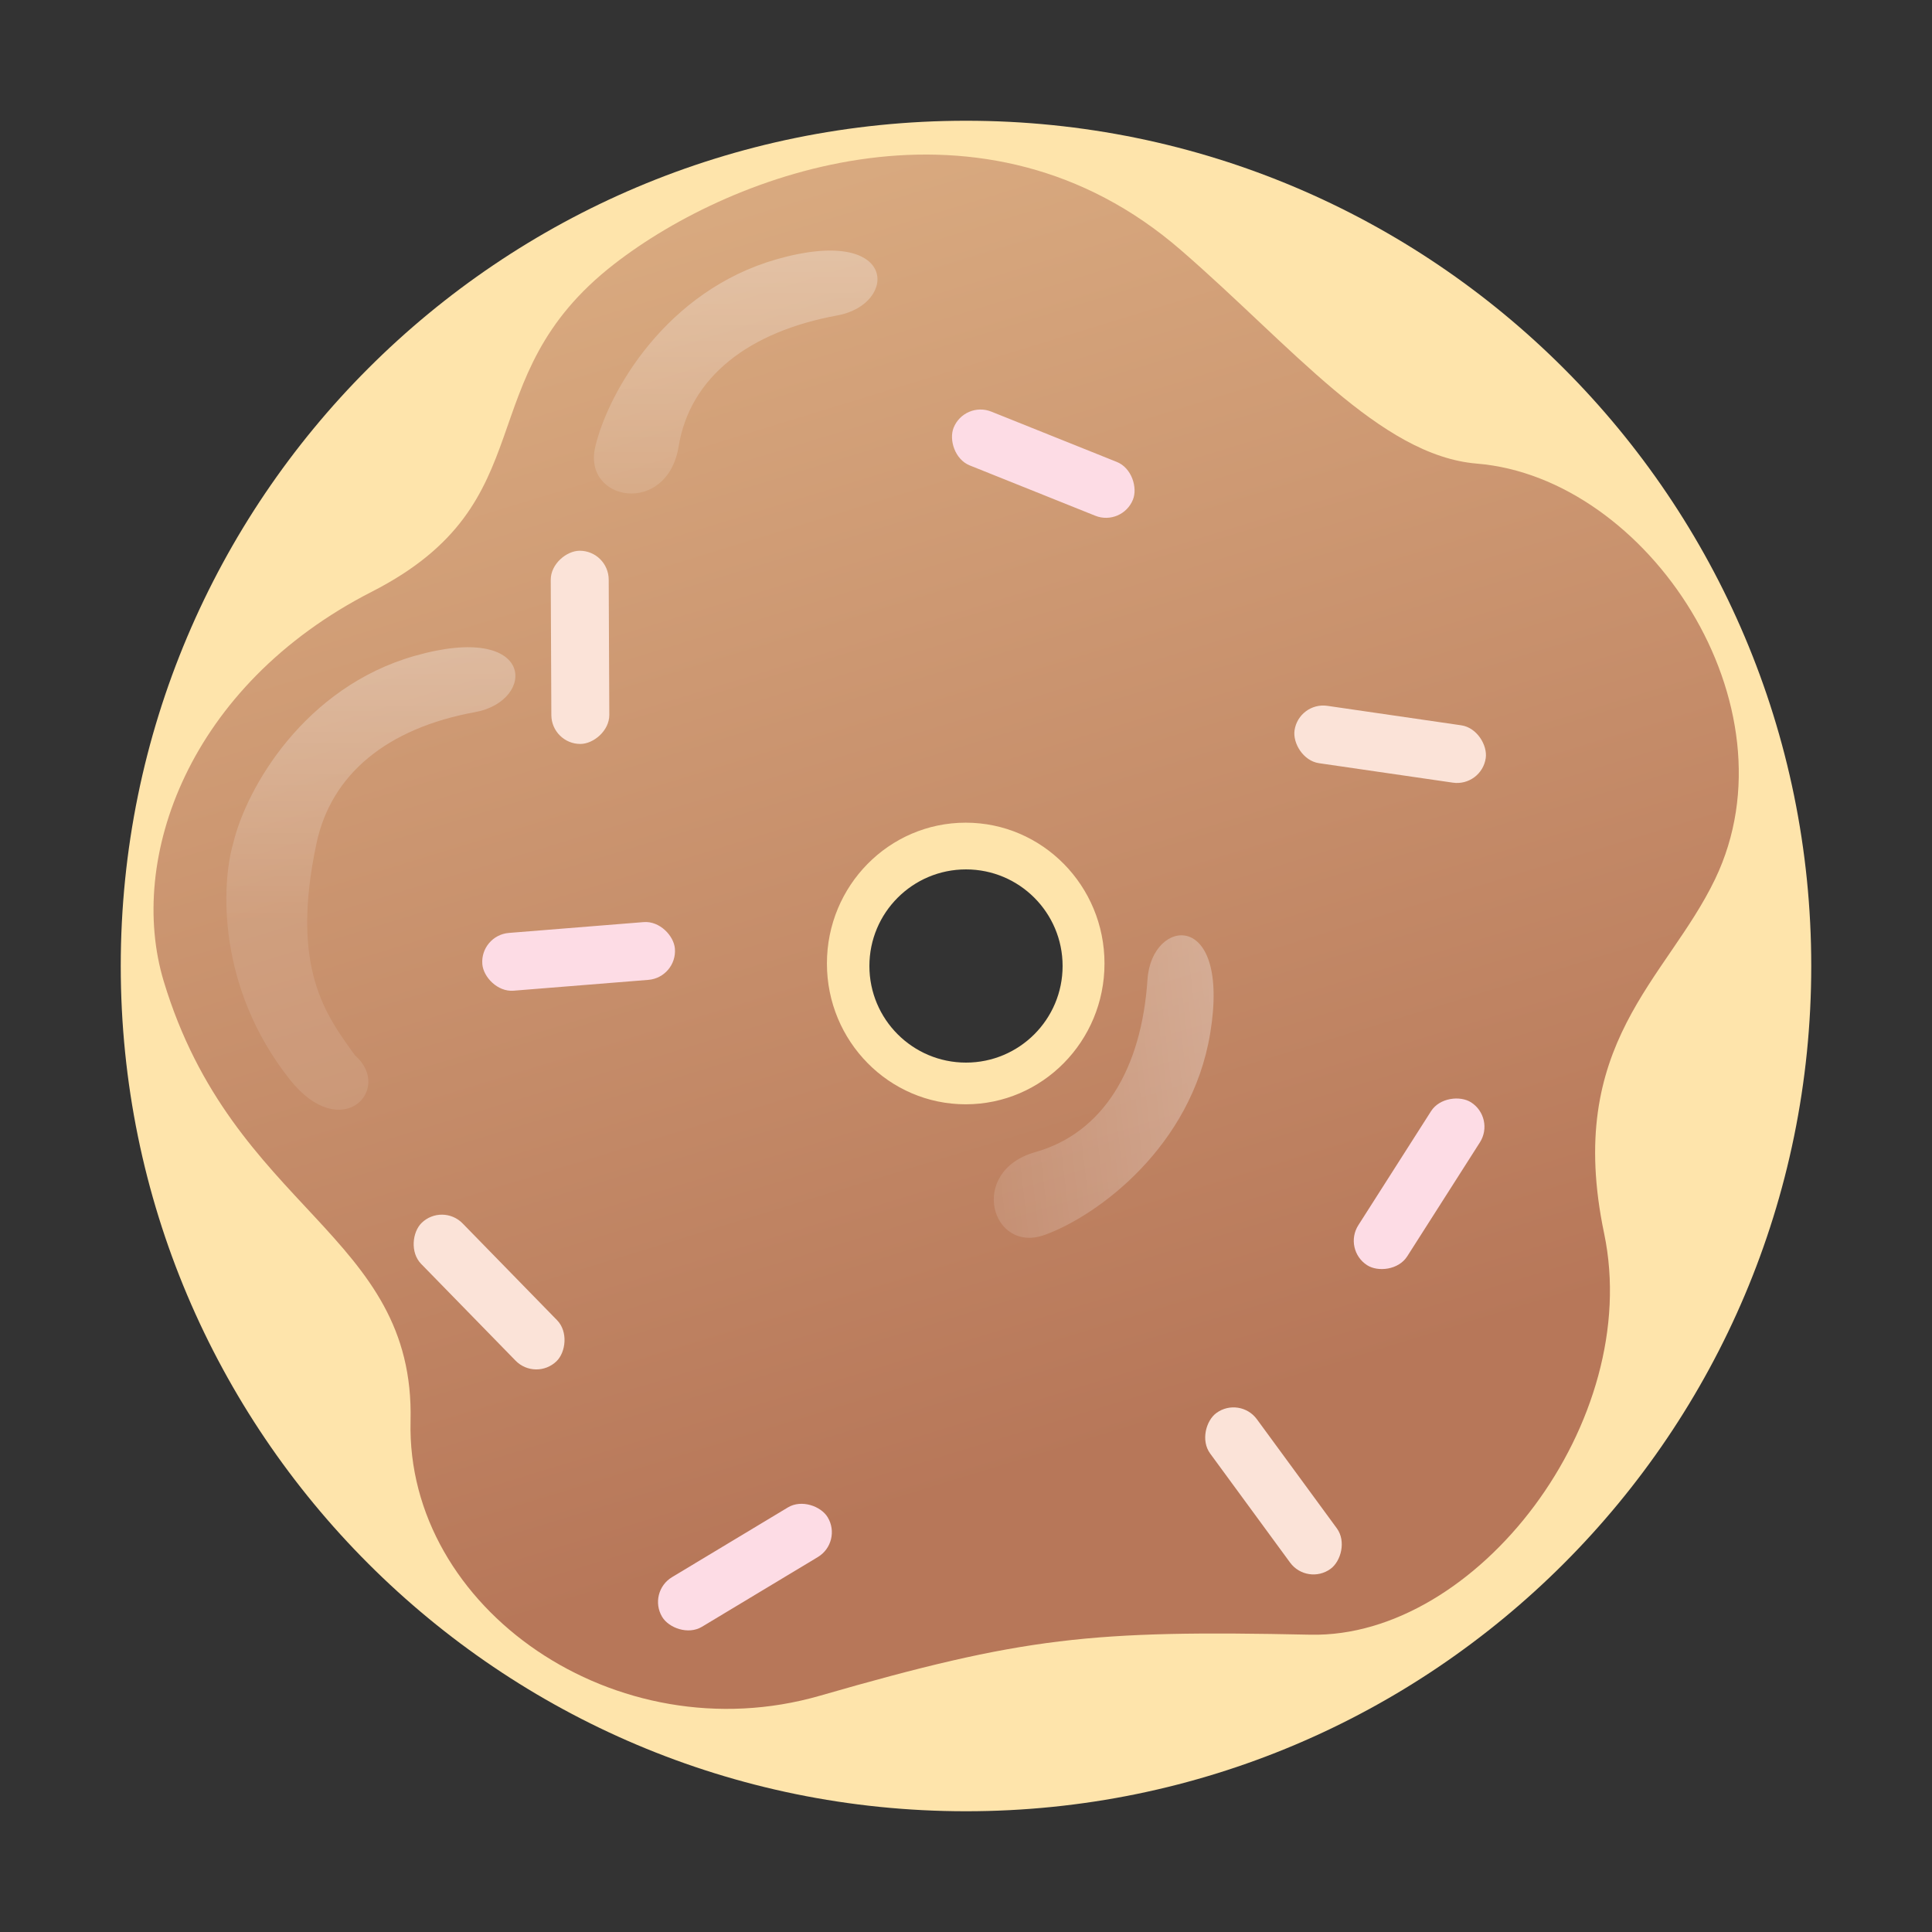 <svg width="400" height="400" viewBox="0 0 400 400" fill="none" xmlns="http://www.w3.org/2000/svg">
<rect x="0" y="0" width="400" height="400" fill="#333333" stroke="none"/>
<path d="M200 25C296.65 25 375 103.35 375 200C375 296.65 296.65 375 200 375C103.35 375 25 296.65 25 200C25 103.35 103.35 25 200 25ZM200 180C188.954 180 180 188.954 180 200C180 211.046 188.954 220 200 220C211.046 220 220 211.046 220 200C220 188.954 211.046 180 200 180Z" fill="#FEE4AB"/>
<path d="M127.144 54.685C152.048 35.34 203.834 16.545 244.477 51.769C267.464 71.69 285.712 94.335 305.777 95.986C341.216 98.901 372.345 146.032 355.104 181.988C345.086 202.882 323.87 215.983 332.117 255.359C340.259 294.23 305.777 339.183 271.296 338.446C225.8 337.475 211.911 338.932 169.767 351.079C127.623 363.227 84.043 333.101 85.001 294.23C85.958 255.359 48.265 250.776 33.898 203.158C26.276 177.894 38.956 141.928 77 122.5C113.499 103.861 96.495 78.493 127.144 54.685ZM199.939 170.327C184.07 170.327 171.205 183.38 171.205 199.481C171.205 215.582 184.07 228.634 199.939 228.634C215.809 228.634 228.674 215.582 228.674 199.481C228.674 183.38 215.809 170.327 199.939 170.327Z" fill="url(#paint0_linear_705_433)"/>
<path d="M160.822 53.671C137.984 60.175 125.993 81 123.253 92.449C120.514 103.898 138.152 106.852 140.5 92.449C142.848 78.046 155.069 68.645 173.372 65.305C186 63 186 46.5 160.822 53.671Z" fill="url(#paint1_linear_705_433)" fill-opacity="0.5"/>
<path d="M85.856 135.793C63.018 142.298 51.028 163.122 48.288 174.571C45.859 182.881 44.8 204.3 60 223.5C70.688 237 81.5 225.5 73.5 218.5C67.523 210.214 60 200.5 65.535 174.571C68.581 160.299 80.103 150.767 98.407 147.427C111.035 145.122 111.035 128.622 85.856 135.793Z" fill="url(#paint2_linear_705_433)" fill-opacity="0.5"/>
<path d="M250.564 213.919C246.706 237.35 227.384 251.636 216.322 255.663C205.26 259.689 200.314 242.503 214.356 238.529C228.397 234.554 236.344 221.341 237.576 202.776C238.426 189.968 254.819 188.087 250.564 213.919Z" fill="url(#paint3_linear_705_433)" fill-opacity="0.5"/>
<rect x="199.669" y="82.988" width="40" height="12" rx="6" transform="rotate(21.847 199.669 82.988)" fill="#FDDCE5"/>
<rect x="99.38" y="193.633" width="40" height="12" rx="6" transform="rotate(-4.594 99.38 193.633)" fill="#FDDCE5"/>
<rect x="134" y="329.622" width="40" height="12" rx="6" transform="rotate(-31.035 134 329.622)" fill="#FDDCE5"/>
<rect x="278" y="258.727" width="40" height="12" rx="6" transform="rotate(-57.475 278 258.727)" fill="#FDDCE5"/>
<rect x="306.741" y="162.905" width="40" height="12" rx="6" transform="rotate(-171.726 306.741 162.905)" fill="#FBE3D8"/>
<rect x="114.178" y="154.053" width="40" height="12" rx="6" transform="rotate(-90.254 114.178 154.053)" fill="#FBE3D8"/>
<rect x="110.938" y="286.008" width="40" height="12" rx="6" transform="rotate(-134.302 110.938 286.008)" fill="#FBE3D8"/>
<rect x="270.645" y="328.356" width="40" height="12" rx="6" transform="rotate(-126.237 270.645 328.356)" fill="#FBE3D8"/>
<defs>
<linearGradient id="paint0_linear_705_433" x1="216.714" y1="303.271" x2="131.786" y2="26.729" gradientUnits="userSpaceOnUse">
<stop stop-color="#B77759"/>
<stop offset="1" stop-color="#DBAD82"/>
</linearGradient>
<linearGradient id="paint1_linear_705_433" x1="156" y1="53" x2="156" y2="109" gradientUnits="userSpaceOnUse">
<stop stop-color="white" stop-opacity="0.6"/>
<stop offset="1" stop-color="white" stop-opacity="0.2"/>
</linearGradient>
<linearGradient id="paint2_linear_705_433" x1="81.035" y1="135.122" x2="81.035" y2="191.122" gradientUnits="userSpaceOnUse">
<stop stop-color="white" stop-opacity="0.6"/>
<stop offset="1" stop-color="white" stop-opacity="0.2"/>
</linearGradient>
<linearGradient id="paint3_linear_705_433" x1="251.781" y1="218.633" x2="196.146" y2="225.016" gradientUnits="userSpaceOnUse">
<stop stop-color="white" stop-opacity="0.6"/>
<stop offset="1" stop-color="white" stop-opacity="0.2"/>
</linearGradient>
</defs>
</svg>
